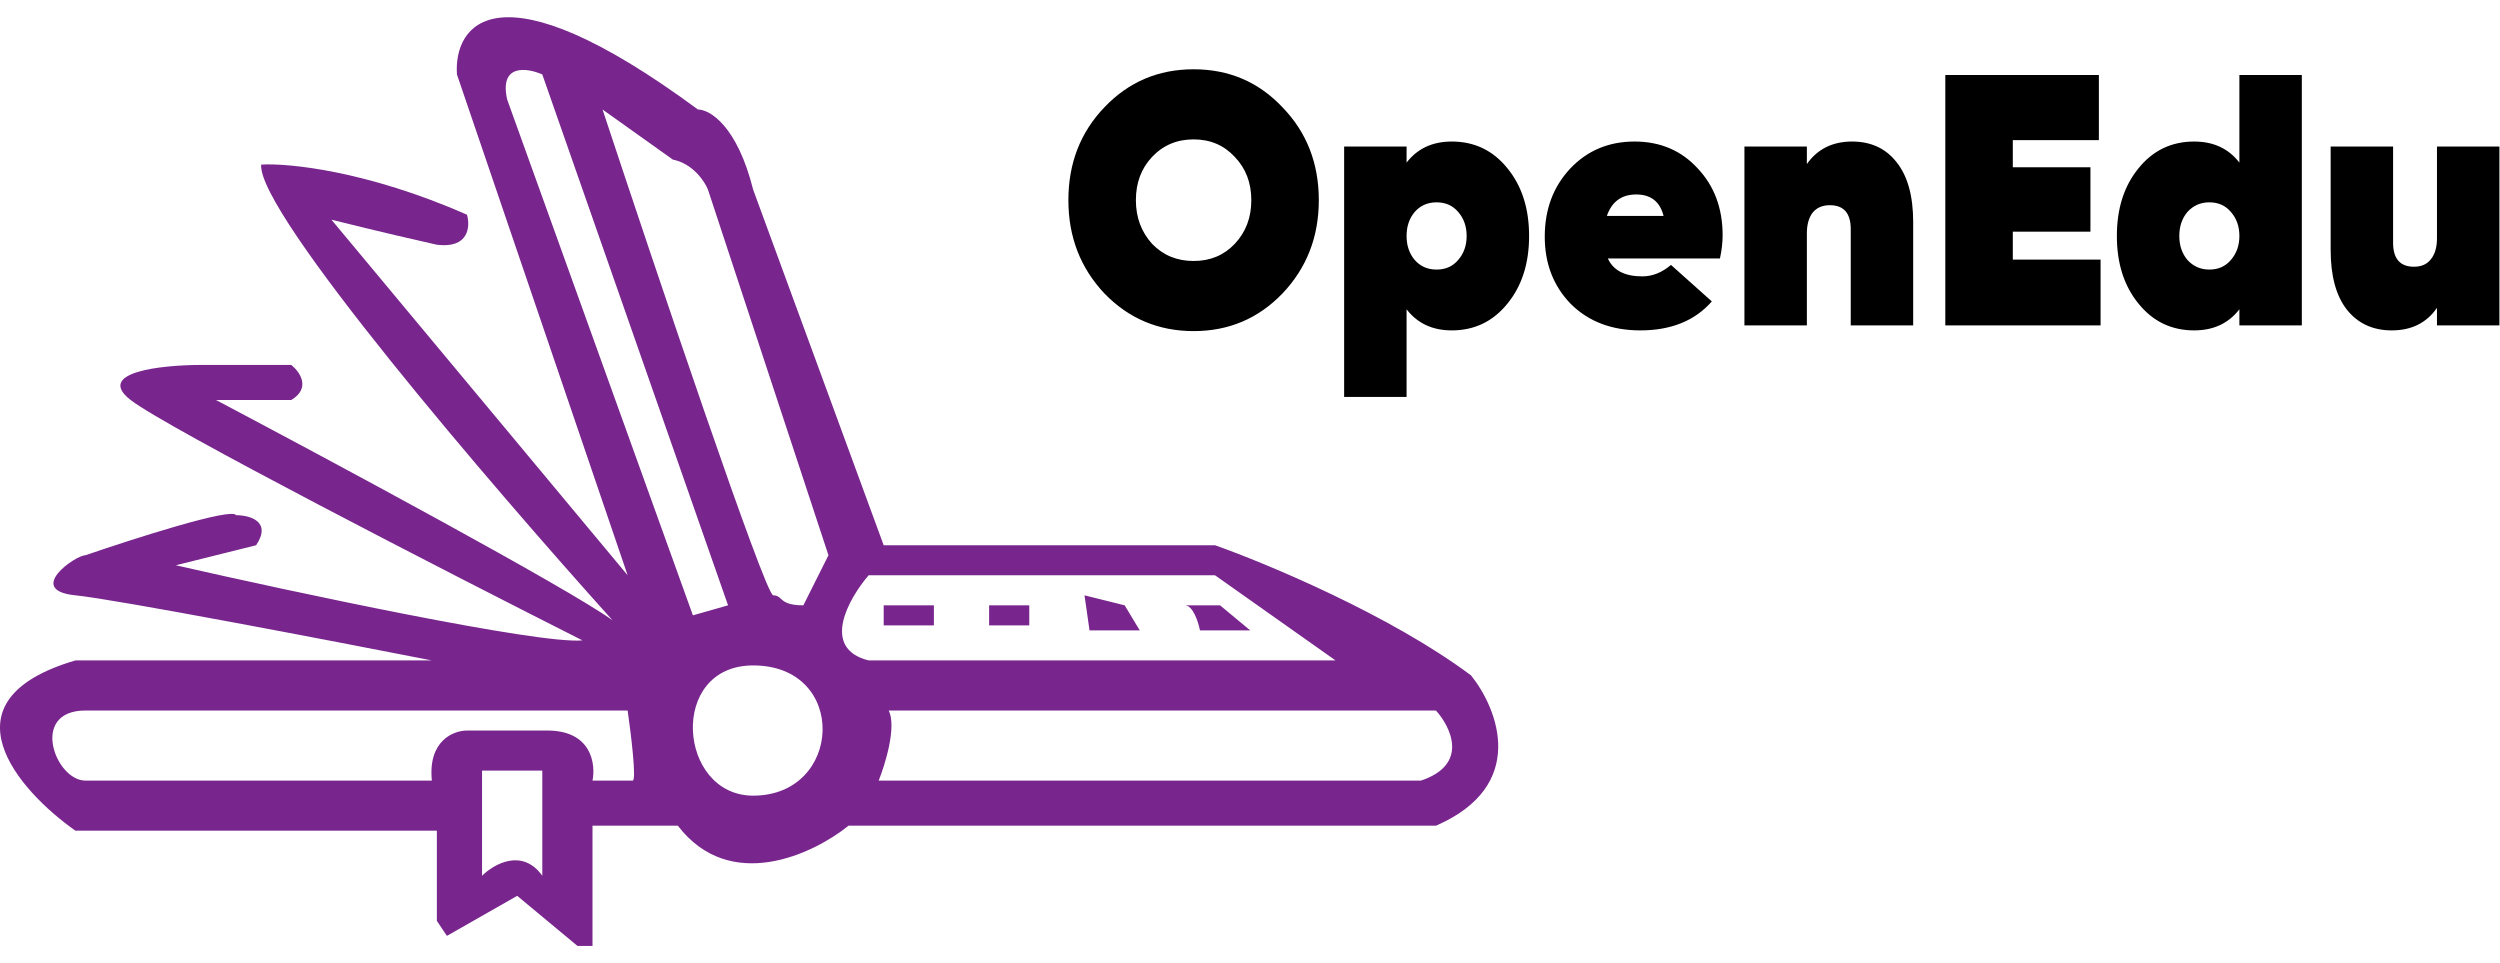 <svg width="122" height="47" viewBox="0 0 122 47" fill="none" xmlns="http://www.w3.org/2000/svg">
    <g clip-path="url(#clip0_697_2471)">
        <path d="M62.58 14.325C61.405 15.547 59.961 16.158 58.248 16.158C56.535 16.158 55.086 15.547 53.9 14.325C52.725 13.08 52.137 11.561 52.137 9.769C52.137 7.966 52.725 6.453 53.9 5.231C55.075 3.998 56.524 3.381 58.248 3.381C59.972 3.381 61.416 3.998 62.58 5.231C63.766 6.453 64.358 7.966 64.358 9.769C64.358 11.561 63.766 13.08 62.58 14.325ZM56.222 11.899C56.76 12.457 57.435 12.736 58.248 12.736C59.06 12.736 59.73 12.457 60.257 11.899C60.795 11.329 61.064 10.619 61.064 9.769C61.064 8.92 60.795 8.216 60.257 7.657C59.73 7.087 59.06 6.802 58.248 6.802C57.435 6.802 56.76 7.087 56.222 7.657C55.695 8.216 55.431 8.92 55.431 9.769C55.431 10.607 55.695 11.317 56.222 11.899ZM70.848 6.907C71.957 6.907 72.863 7.343 73.565 8.216C74.268 9.077 74.62 10.177 74.62 11.515C74.62 12.853 74.268 13.953 73.565 14.814C72.863 15.686 71.957 16.123 70.848 16.123C69.903 16.123 69.168 15.779 68.641 15.093V19.369H65.594V7.151H68.641V7.936C69.168 7.25 69.903 6.907 70.848 6.907ZM69.036 12.684C69.31 12.998 69.667 13.155 70.106 13.155C70.546 13.155 70.897 12.998 71.161 12.684C71.435 12.37 71.572 11.98 71.572 11.515C71.572 11.049 71.435 10.659 71.161 10.345C70.897 10.031 70.546 9.874 70.106 9.874C69.667 9.874 69.31 10.031 69.036 10.345C68.772 10.659 68.641 11.049 68.641 11.515C68.641 11.98 68.772 12.37 69.036 12.684ZM83.933 12.614H78.464C78.728 13.196 79.288 13.487 80.144 13.487C80.638 13.487 81.105 13.301 81.544 12.928L83.537 14.709C82.714 15.651 81.55 16.123 80.046 16.123C78.651 16.123 77.52 15.692 76.653 14.831C75.807 13.958 75.384 12.864 75.384 11.55C75.384 10.223 75.796 9.118 76.62 8.233C77.454 7.349 78.503 6.907 79.766 6.907C81.017 6.907 82.044 7.343 82.846 8.216C83.658 9.077 84.064 10.165 84.064 11.48C84.064 11.841 84.02 12.219 83.933 12.614ZM78.415 10.537H81.182C81.006 9.839 80.562 9.49 79.848 9.49C79.134 9.49 78.657 9.839 78.415 10.537ZM90.382 6.907C91.304 6.907 92.029 7.244 92.556 7.919C93.094 8.594 93.363 9.566 93.363 10.834V15.878H90.316V11.183C90.316 10.403 89.976 10.014 89.295 10.014C88.933 10.014 88.653 10.136 88.455 10.38C88.268 10.624 88.175 10.962 88.175 11.393V15.878H85.128V7.151H88.175V8.006C88.691 7.273 89.427 6.907 90.382 6.907ZM98.225 11.305V12.667H102.508V15.878H94.931V3.66H102.425V6.837H98.225V8.163H102.013V11.305H98.225ZM109.282 7.936V3.66H112.329V15.878H109.282V15.093C108.755 15.779 108.019 16.123 107.075 16.123C105.966 16.123 105.06 15.686 104.357 14.814C103.654 13.953 103.303 12.853 103.303 11.515C103.303 10.177 103.654 9.077 104.357 8.216C105.06 7.343 105.966 6.907 107.075 6.907C108.019 6.907 108.755 7.25 109.282 7.936ZM106.745 12.684C107.031 12.998 107.388 13.155 107.816 13.155C108.255 13.155 108.606 12.998 108.87 12.684C109.144 12.37 109.282 11.98 109.282 11.515C109.282 11.049 109.144 10.659 108.87 10.345C108.606 10.031 108.255 9.874 107.816 9.874C107.388 9.874 107.031 10.031 106.745 10.345C106.482 10.659 106.35 11.049 106.35 11.515C106.35 11.98 106.482 12.37 106.745 12.684ZM118.924 11.637V7.151H121.971V15.878H118.924V15.023C118.419 15.756 117.683 16.123 116.717 16.123C115.795 16.123 115.065 15.785 114.526 15.11C113.999 14.435 113.736 13.464 113.736 12.195V7.151H116.783V11.846C116.783 12.626 117.123 13.016 117.804 13.016C118.166 13.016 118.441 12.894 118.628 12.649C118.825 12.405 118.924 12.067 118.924 11.637Z" fill="black"/>
    </g>
    <path fill-rule="evenodd" clip-rule="evenodd" d="M43.124 26.608H59.294C61.826 27.504 67.869 30.029 71.789 32.962C73.096 34.591 74.582 38.339 70.074 40.294H41.409C39.694 41.679 35.627 43.618 33.079 40.294H28.914V46.16H28.179L25.239 43.716L21.809 45.671L21.319 44.938V40.538H3.68C0.903 38.583 -2.984 34.184 3.68 32.229H21.075C16.093 31.251 5.64 29.247 3.68 29.052C1.23 28.807 3.68 27.096 4.17 27.096C6.538 26.282 11.323 24.75 11.52 25.141C12.173 25.141 13.284 25.434 12.499 26.608L8.58 27.585C14.296 28.889 26.268 31.447 28.424 31.251C21.809 27.911 8.139 20.888 6.375 19.52C4.611 18.151 7.926 17.809 9.805 17.809H14.214C14.623 18.135 15.194 18.933 14.214 19.52H10.54C16.093 22.453 27.738 28.709 29.894 30.273C24.096 23.838 12.549 10.379 12.745 8.033C14.051 7.951 17.89 8.326 22.789 10.477C22.953 11.047 22.887 12.139 21.319 11.943C20.584 11.78 18.526 11.308 16.174 10.721L30.629 28.074L22.299 3.633C22.136 1.189 24.259 -1.89 34.059 5.344C34.631 5.344 35.97 6.126 36.754 9.255L43.124 26.608ZM40.429 27.096L39.204 29.54C38.454 29.54 38.255 29.357 38.101 29.215C38.004 29.125 37.924 29.052 37.734 29.052C37.342 29.052 32.018 13.247 29.404 5.344L32.834 7.788C33.814 7.984 34.386 8.847 34.549 9.255L40.429 27.096ZM33.814 30.029L35.529 29.54L26.464 3.633C25.729 3.308 24.357 3.096 24.749 4.855L33.814 30.029ZM65.174 32.229H42.389C40.037 31.642 41.409 29.215 42.389 28.074H59.294L65.174 32.229ZM43.124 29.54H45.574V30.518H43.124V29.54ZM48.269 29.54H50.229V30.518H48.269V29.54ZM52.924 29.052L53.169 30.762H55.619L54.884 29.54L52.924 29.052ZM57.824 29.54C58.216 29.54 58.478 30.355 58.559 30.762H61.009L59.539 29.54H57.824ZM42.879 38.094C43.206 37.28 43.761 35.455 43.369 34.673H70.074C70.809 35.487 71.691 37.312 69.339 38.094H42.879ZM36.754 32.473C41.409 32.473 41.136 38.828 36.754 38.828C33.079 38.828 32.589 32.473 36.754 32.473ZM30.629 34.673C30.793 35.813 31.07 38.094 30.874 38.094H28.914C29.078 37.28 28.865 35.65 26.709 35.65H22.789C22.136 35.65 20.878 36.139 21.075 38.094H4.17C2.7 38.094 1.426 34.673 4.17 34.673H30.629ZM23.524 42.738V37.606H26.464V42.738C25.484 41.37 24.096 42.168 23.524 42.738Z" fill="#78258D"/>
    <defs>
        <clipPath id="clip0_697_2471">
            <rect width="70" height="16" fill="white" transform="translate(52 3.369)"/>
        </clipPath>
    </defs>
</svg>
